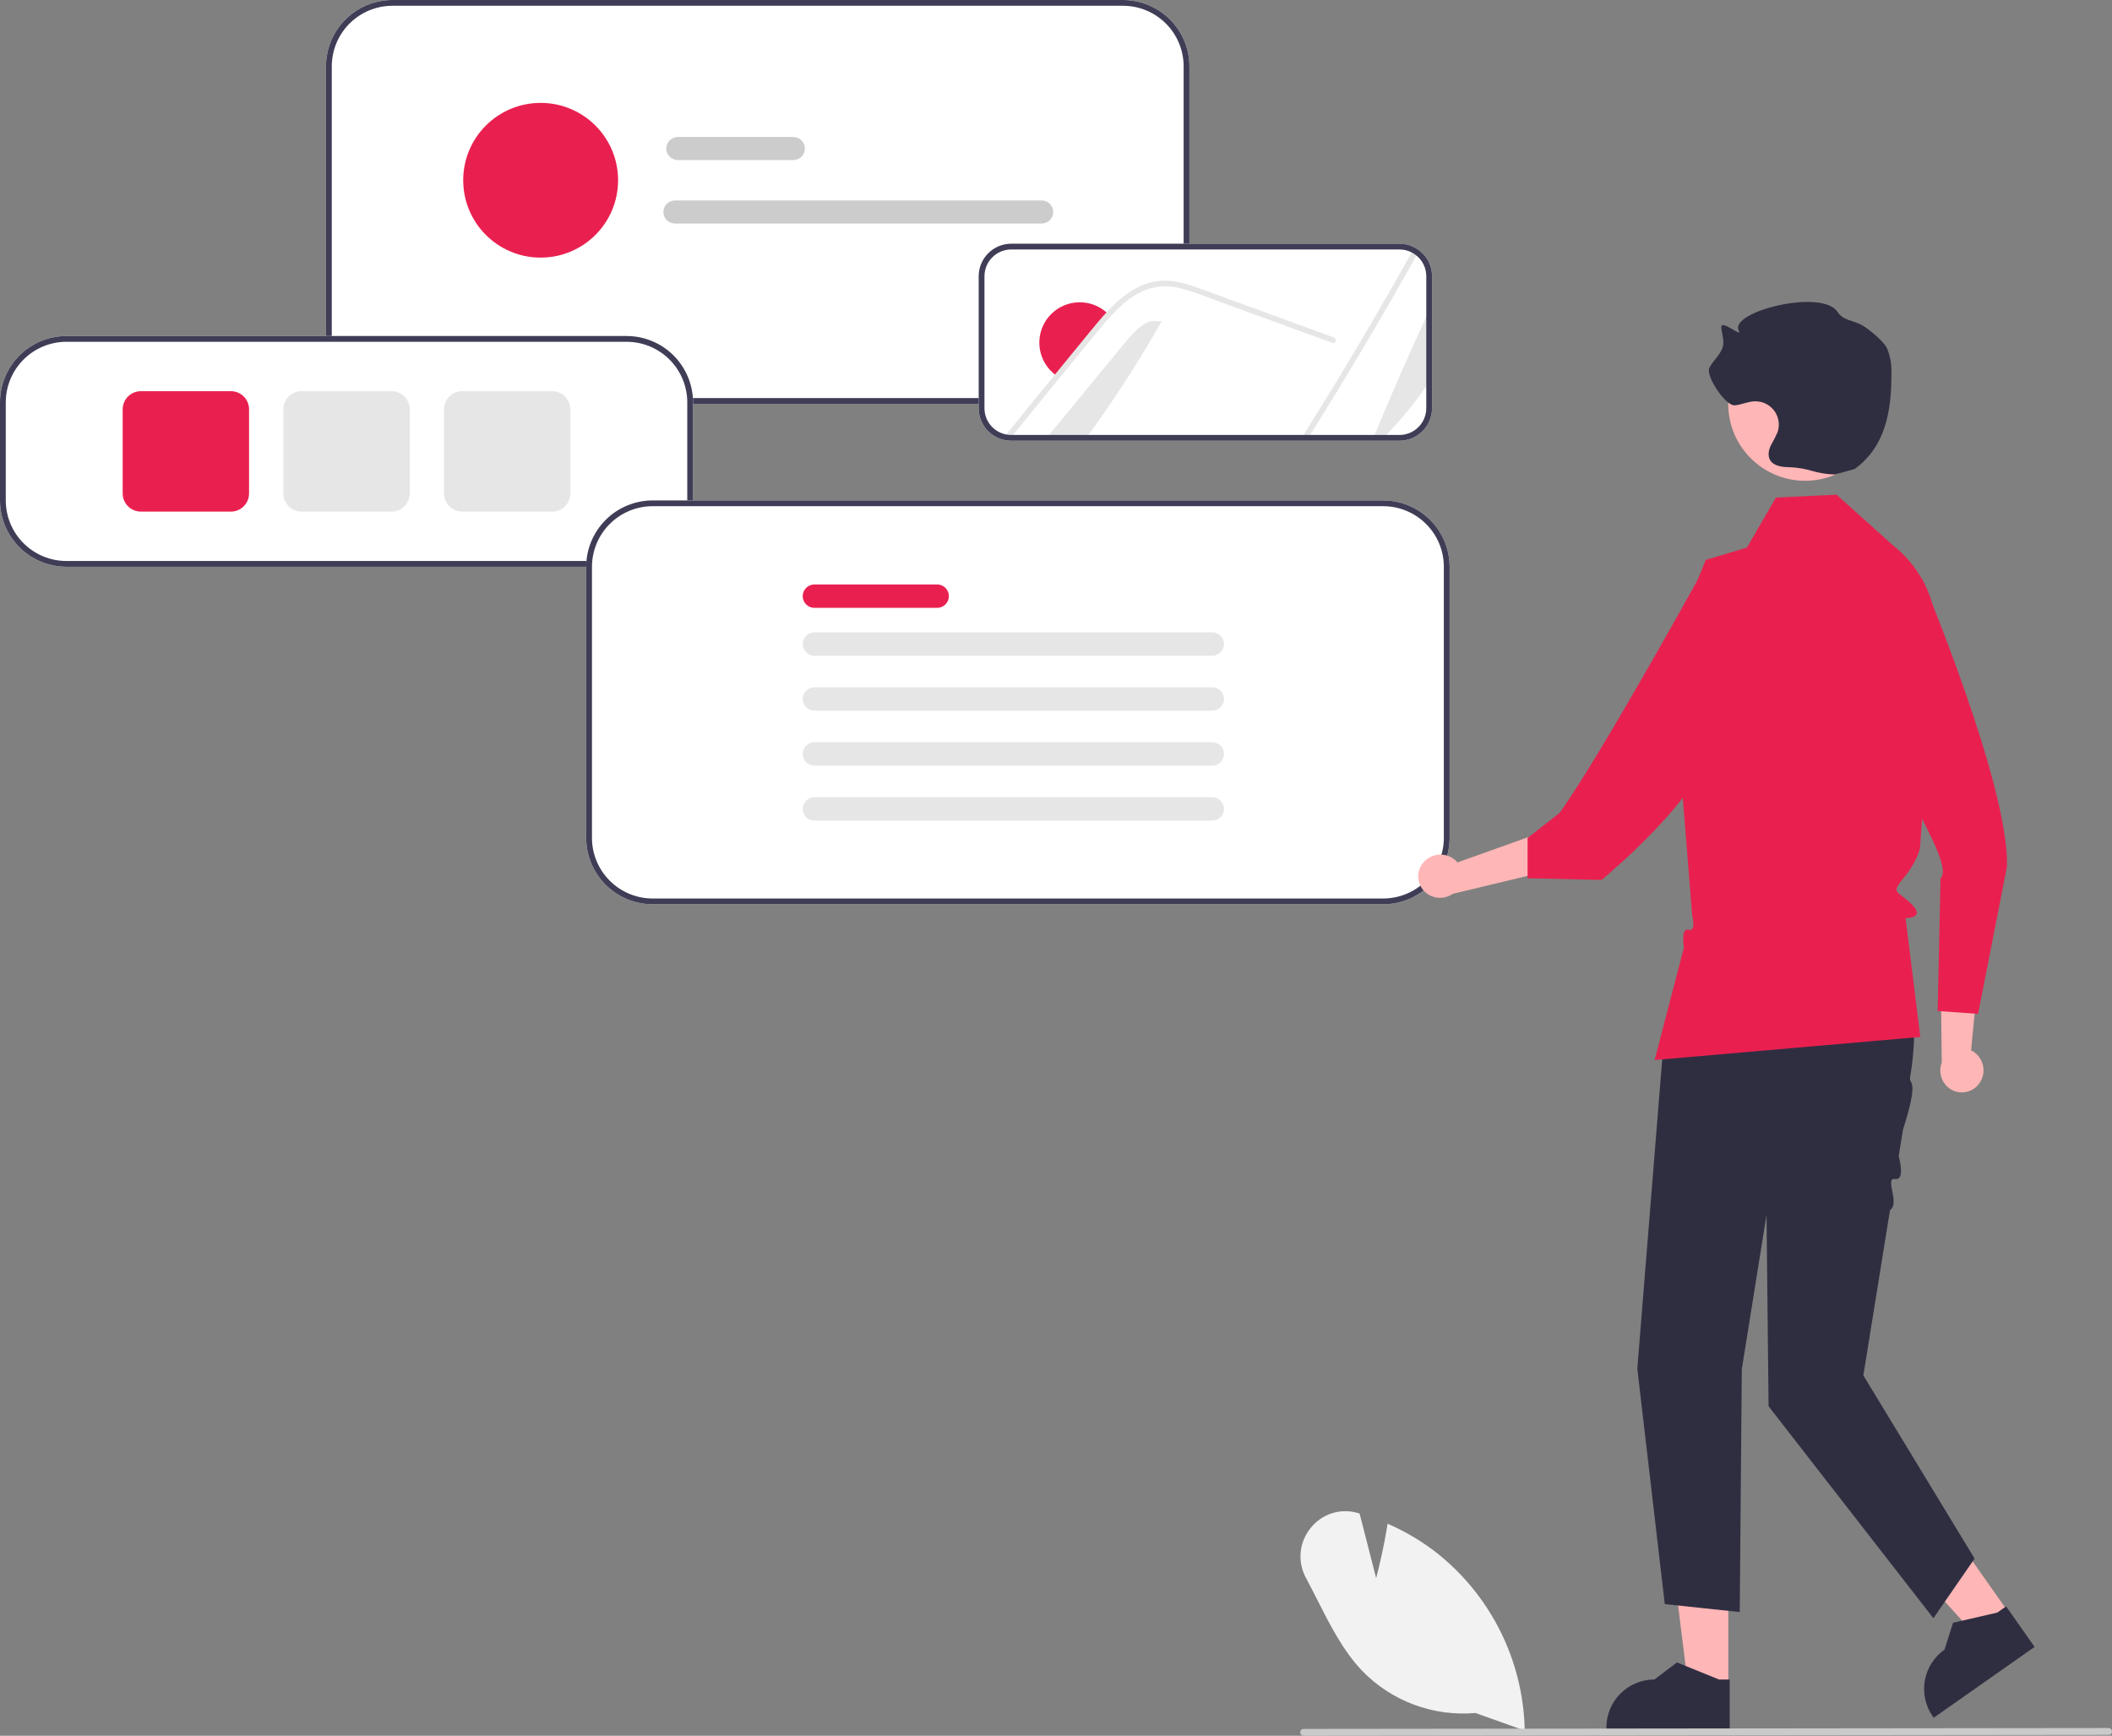 <svg width="539" height="443" viewBox="0 0 539 443" fill="none" xmlns="http://www.w3.org/2000/svg">
<rect x="0" y="0" width="539" height="443" fill="#808080" stroke="none"/>
<g clip-path="url(#clip0_94_228)">
<path d="M286.6 103.065H100.149C95.655 103.06 91.346 101.275 88.169 98.1C84.991 94.926 83.204 90.622 83.198 86.133V16.932C83.204 12.443 84.991 8.139 88.169 4.965C91.346 1.791 95.655 0.005 100.149 0H286.6C291.094 0.005 295.402 1.791 298.58 4.965C301.758 8.139 303.545 12.443 303.55 16.932V86.133C303.545 90.622 301.758 94.926 298.58 98.1C295.402 101.275 291.094 103.06 286.6 103.065Z" fill="white"/>
<path d="M286.6 103.065H100.149C95.655 103.06 91.346 101.275 88.169 98.1C84.991 94.926 83.204 90.622 83.198 86.133V16.932C83.204 12.443 84.991 8.139 88.169 4.965C91.346 1.791 95.655 0.005 100.149 0H286.6C291.094 0.005 295.402 1.791 298.58 4.965C301.758 8.139 303.545 12.443 303.55 16.932V86.133C303.545 90.622 301.758 94.926 298.58 98.1C295.402 101.275 291.094 103.06 286.6 103.065ZM100.149 1.472C96.046 1.477 92.112 3.107 89.21 6.005C86.309 8.904 84.677 12.833 84.672 16.932V86.133C84.677 90.232 86.309 94.161 89.21 97.06C92.112 99.958 96.046 101.588 100.149 101.593H286.6C290.703 101.588 294.637 99.958 297.538 97.06C300.44 94.161 302.072 90.232 302.076 86.133V16.932C302.072 12.833 300.44 8.904 297.538 6.005C294.637 3.107 290.703 1.477 286.6 1.472H100.149Z" fill="#3F3D56"/>
<path d="M357.152 112.483H257.979C257.353 112.476 256.73 112.397 256.122 112.248C254.308 111.813 252.694 110.778 251.541 109.313C250.388 107.847 249.764 106.036 249.769 104.172V70.499C249.773 68.296 250.651 66.185 252.211 64.628C253.77 63.071 255.885 62.196 258.09 62.195H357.152C358.488 62.191 359.804 62.513 360.986 63.132C361.457 63.376 361.903 63.666 362.316 63.999C363.303 64.77 364.1 65.757 364.647 66.884C365.194 68.01 365.477 69.247 365.473 70.499V104.172C365.47 106.375 364.593 108.488 363.033 110.046C361.473 111.604 359.358 112.481 357.152 112.483Z" fill="white"/>
<path d="M350.505 111.747C355.008 100.815 359.751 89.99 364.736 79.274V97.443C361.337 102.608 357.404 107.402 353.003 111.747H350.505Z" fill="#E6E6E6"/>
<path d="M361.854 64.572C352.944 80.54 343.622 96.265 333.886 111.747H332.191C342.089 96.022 351.573 80.035 360.645 63.785C361.074 64.006 361.478 64.27 361.854 64.572Z" fill="#E6E6E6"/>
<path d="M296.471 82.005C290.648 92.289 284.223 102.22 277.229 111.747H267.125C273.743 103.693 280.366 95.639 286.993 87.585C288.895 85.266 290.958 82.837 293.81 81.895L296.471 82.005Z" fill="#E6E6E6"/>
<path d="M283.043 80.356C281.989 81.453 280.98 82.594 280.029 83.779C277.936 86.297 275.873 88.837 273.802 91.369C272.512 92.945 271.222 94.52 269.948 96.096C269.543 95.836 269.158 95.545 268.798 95.227C266.762 93.461 265.499 90.969 265.279 88.284C265.06 85.6 265.903 82.936 267.626 80.865C269.349 78.793 271.816 77.478 274.498 77.201C277.18 76.924 279.864 77.708 281.975 79.384C282.355 79.681 282.712 80.005 283.043 80.356Z" fill="#E9204F"/>
<path d="M340.033 87.512L320.665 80.437L311.048 76.925C307.916 75.784 304.791 74.481 301.556 73.657C298.742 72.854 295.755 72.892 292.963 73.767C290.473 74.688 288.195 76.1 286.264 77.919C285.409 78.707 284.581 79.519 283.78 80.356C282.726 81.453 281.717 82.594 280.766 83.779C278.673 86.297 276.61 88.837 274.539 91.369C273.249 92.945 271.959 94.52 270.684 96.096C266.425 101.3 262.19 106.517 257.979 111.747C257.413 111.74 256.849 111.669 256.299 111.533C260.691 106.086 265.103 100.65 269.535 95.227C270.043 94.594 270.566 93.953 271.082 93.32C273.242 90.677 275.403 88.037 277.568 85.399C279.241 83.36 280.899 81.306 282.712 79.384C282.874 79.208 283.036 79.038 283.205 78.862C286.883 75.063 291.474 71.706 296.972 71.618C300.207 71.566 303.332 72.589 306.339 73.671C309.574 74.842 312.802 76.035 316.037 77.22L335.537 84.346L340.416 86.128C341.278 86.437 340.91 87.836 340.033 87.512Z" fill="#E6E6E6"/>
<path d="M357.152 112.483H257.979C257.353 112.476 256.73 112.397 256.122 112.248C254.308 111.813 252.694 110.778 251.541 109.313C250.388 107.847 249.764 106.036 249.769 104.172V70.499C249.773 68.296 250.651 66.185 252.211 64.628C253.77 63.071 255.885 62.196 258.09 62.195H357.152C358.488 62.191 359.804 62.513 360.986 63.132C361.457 63.376 361.903 63.666 362.316 63.999C363.303 64.77 364.1 65.757 364.647 66.884C365.194 68.01 365.477 69.247 365.473 70.499V104.172C365.47 106.375 364.593 108.488 363.033 110.046C361.473 111.604 359.358 112.481 357.152 112.483ZM258.09 63.667C256.276 63.668 254.536 64.388 253.252 65.669C251.969 66.949 251.246 68.686 251.243 70.499V104.172C251.239 105.706 251.753 107.196 252.701 108.402C253.65 109.609 254.979 110.46 256.472 110.818C256.968 110.94 257.477 111.004 257.988 111.011H357.152C358.967 111.009 360.707 110.287 361.991 109.005C363.274 107.723 363.996 105.985 363.999 104.172V70.499C364.002 69.468 363.769 68.451 363.318 67.524C362.868 66.597 362.211 65.786 361.399 65.151C361.06 64.878 360.694 64.639 360.307 64.439C359.334 63.929 358.251 63.664 357.152 63.667H258.09Z" fill="#3F3D56"/>
<path d="M159.921 144.651H16.95C12.456 144.646 8.148 142.86 4.97 139.686C1.792 136.512 0.005 132.208 0 127.719V102.688C0.005 98.199 1.793 93.896 4.97 90.721C8.148 87.547 12.456 85.761 16.95 85.756H159.921C164.415 85.761 168.723 87.547 171.901 90.721C175.078 93.896 176.866 98.199 176.871 102.688V127.719C176.866 132.208 175.079 136.512 171.901 139.686C168.723 142.86 164.415 144.646 159.921 144.651Z" fill="white"/>
<path d="M159.921 144.651H16.95C12.456 144.646 8.148 142.86 4.97 139.686C1.792 136.512 0.005 132.208 0 127.719V102.688C0.005 98.199 1.793 93.896 4.97 90.721C8.148 87.547 12.456 85.761 16.95 85.756H159.921C164.415 85.761 168.723 87.547 171.901 90.721C175.078 93.896 176.866 98.199 176.871 102.688V127.719C176.866 132.208 175.079 136.512 171.901 139.686C168.723 142.86 164.415 144.646 159.921 144.651ZM16.95 87.229C12.847 87.233 8.913 88.864 6.012 91.762C3.111 94.66 1.479 98.59 1.474 102.688V127.719C1.479 131.817 3.111 135.747 6.012 138.645C8.913 141.543 12.847 143.174 16.95 143.178H159.921C164.024 143.174 167.958 141.543 170.859 138.645C173.76 135.747 175.392 131.817 175.397 127.719V102.688C175.393 98.59 173.76 94.66 170.859 91.762C167.958 88.864 164.024 87.233 159.921 87.229H16.95Z" fill="#3F3D56"/>
<path d="M58.93 130.572H35.945C34.717 130.571 33.539 130.083 32.67 129.215C31.801 128.347 31.312 127.17 31.311 125.943V104.464C31.312 103.237 31.801 102.06 32.67 101.192C33.539 100.324 34.717 99.836 35.945 99.835H58.93C60.158 99.836 61.336 100.324 62.205 101.192C63.074 102.06 63.562 103.237 63.564 104.464V125.943C63.562 127.17 63.074 128.347 62.205 129.215C61.336 130.083 60.158 130.571 58.93 130.572Z" fill="#E9204F"/>
<path d="M99.928 130.572H76.943C75.715 130.571 74.537 130.083 73.668 129.215C72.799 128.347 72.311 127.17 72.309 125.943V104.464C72.311 103.237 72.799 102.06 73.668 101.192C74.537 100.324 75.715 99.836 76.943 99.835H99.928C101.156 99.836 102.334 100.324 103.203 101.192C104.072 102.06 104.561 103.237 104.562 104.464V125.943C104.56 127.17 104.072 128.347 103.203 129.215C102.334 130.083 101.156 130.571 99.928 130.572Z" fill="#E6E6E6"/>
<path d="M140.926 130.572H117.941C116.713 130.571 115.535 130.083 114.666 129.215C113.797 128.347 113.309 127.17 113.307 125.943V104.464C113.309 103.237 113.797 102.06 114.666 101.192C115.535 100.324 116.713 99.836 117.941 99.835H140.926C142.154 99.836 143.332 100.324 144.201 101.192C145.07 102.06 145.559 103.237 145.56 104.464V125.943C145.559 127.17 145.07 128.347 144.201 129.215C143.332 130.083 142.154 130.571 140.926 130.572Z" fill="#E6E6E6"/>
<path d="M202.465 40.849H172.986C172.204 40.849 171.454 40.539 170.902 39.987C170.349 39.435 170.038 38.686 170.038 37.905C170.038 37.124 170.349 36.375 170.902 35.822C171.454 35.27 172.204 34.96 172.986 34.96H202.465C203.246 34.96 203.996 35.27 204.549 35.822C205.102 36.375 205.412 37.124 205.412 37.905C205.412 38.686 205.102 39.435 204.549 39.987C203.996 40.539 203.246 40.849 202.465 40.849Z" fill="#CCCCCC"/>
<path d="M265.843 57.045H172.249C171.467 57.045 170.717 56.735 170.165 56.183C169.612 55.63 169.301 54.882 169.301 54.1C169.301 53.319 169.612 52.571 170.165 52.018C170.717 51.466 171.467 51.156 172.249 51.156H265.843C266.625 51.156 267.375 51.466 267.928 52.018C268.481 52.571 268.791 53.319 268.791 54.1C268.791 54.882 268.481 55.63 267.928 56.183C267.375 56.735 266.625 57.045 265.843 57.045Z" fill="#CCCCCC"/>
<path d="M137.977 65.746C148.893 65.746 157.742 56.907 157.742 46.003C157.742 35.099 148.893 26.259 137.977 26.259C127.062 26.259 118.213 35.099 118.213 46.003C118.213 56.907 127.062 65.746 137.977 65.746Z" fill="#E9204F"/>
<path d="M353.005 230.784H166.554C162.06 230.779 157.751 228.993 154.574 225.819C151.396 222.645 149.608 218.341 149.603 213.852V144.651C149.609 140.162 151.396 135.858 154.574 132.683C157.751 129.509 162.06 127.724 166.554 127.719H353.005C357.499 127.724 361.807 129.509 364.985 132.683C368.163 135.858 369.95 140.162 369.955 144.651V213.852C369.95 218.341 368.163 222.645 364.985 225.819C361.807 228.993 357.499 230.779 353.005 230.784Z" fill="white"/>
<path d="M353.005 230.784H166.554C162.06 230.779 157.751 228.993 154.574 225.819C151.396 222.645 149.608 218.341 149.603 213.852V144.651C149.609 140.162 151.396 135.858 154.574 132.683C157.751 129.509 162.06 127.724 166.554 127.719H353.005C357.499 127.724 361.807 129.509 364.985 132.683C368.163 135.858 369.95 140.162 369.955 144.651V213.852C369.95 218.341 368.163 222.645 364.985 225.819C361.807 228.993 357.499 230.779 353.005 230.784ZM166.554 129.191C162.45 129.195 158.517 130.826 155.615 133.724C152.714 136.622 151.082 140.552 151.077 144.651V213.852C151.082 217.95 152.714 221.88 155.615 224.778C158.517 227.676 162.45 229.307 166.554 229.311H353.005C357.108 229.307 361.042 227.676 363.943 224.778C366.845 221.88 368.477 217.95 368.481 213.852V144.651C368.477 140.552 366.845 136.622 363.943 133.724C361.042 130.826 357.108 129.195 353.005 129.191H166.554Z" fill="#3F3D56"/>
<path d="M239.173 155.137H207.854C207.461 155.137 207.072 155.06 206.708 154.911C206.345 154.761 206.015 154.541 205.737 154.263C205.458 153.986 205.238 153.656 205.087 153.293C204.936 152.931 204.859 152.542 204.859 152.149C204.859 151.756 204.936 151.367 205.087 151.005C205.238 150.642 205.458 150.312 205.737 150.035C206.015 149.757 206.345 149.537 206.708 149.387C207.072 149.238 207.461 149.161 207.854 149.161H239.173C239.965 149.163 240.725 149.478 241.285 150.038C241.844 150.598 242.159 151.357 242.159 152.149C242.159 152.941 241.844 153.7 241.285 154.26C240.725 154.82 239.965 155.135 239.173 155.137Z" fill="#E9204F"/>
<path d="M309.378 167.356H207.854C207.061 167.356 206.3 167.041 205.74 166.481C205.179 165.921 204.864 165.161 204.864 164.368C204.864 163.576 205.179 162.816 205.74 162.256C206.3 161.696 207.061 161.381 207.854 161.381H309.378C310.172 161.381 310.932 161.696 311.493 162.256C312.054 162.816 312.369 163.576 312.369 164.368C312.369 165.161 312.054 165.921 311.493 166.481C310.932 167.041 310.172 167.356 309.378 167.356Z" fill="#E6E6E6"/>
<path d="M309.378 181.382H207.854C207.462 181.382 207.073 181.305 206.71 181.155C206.347 181.005 206.017 180.785 205.74 180.507C205.462 180.23 205.242 179.9 205.091 179.538C204.941 179.175 204.864 178.787 204.864 178.395C204.864 178.002 204.941 177.614 205.091 177.251C205.242 176.889 205.462 176.559 205.74 176.282C206.017 176.005 206.347 175.785 206.71 175.634C207.073 175.484 207.462 175.407 207.854 175.407H309.378C310.172 175.407 310.932 175.722 311.493 176.282C312.054 176.842 312.369 177.602 312.369 178.395C312.369 179.187 312.054 179.947 311.493 180.507C310.932 181.067 310.172 181.382 309.378 181.382Z" fill="#E6E6E6"/>
<path d="M309.378 195.408H207.854C207.461 195.409 207.072 195.332 206.708 195.182C206.345 195.032 206.015 194.812 205.737 194.535C205.458 194.257 205.238 193.928 205.087 193.565C204.936 193.202 204.859 192.813 204.859 192.421C204.859 192.028 204.936 191.639 205.087 191.276C205.238 190.914 205.458 190.584 205.737 190.307C206.015 190.029 206.345 189.809 206.708 189.659C207.072 189.509 207.461 189.432 207.854 189.433H309.378C310.171 189.434 310.93 189.75 311.49 190.31C312.05 190.87 312.364 191.629 312.364 192.421C312.364 193.212 312.05 193.971 311.49 194.532C310.93 195.092 310.171 195.407 309.378 195.408Z" fill="#E6E6E6"/>
<path d="M309.378 209.435H207.854C207.061 209.435 206.3 209.12 205.74 208.56C205.179 207.999 204.864 207.239 204.864 206.447C204.864 205.655 205.179 204.895 205.74 204.335C206.3 203.774 207.061 203.459 207.854 203.459H309.378C310.172 203.459 310.932 203.774 311.493 204.335C312.054 204.895 312.369 205.655 312.369 206.447C312.369 207.239 312.054 207.999 311.493 208.56C310.932 209.12 310.172 209.435 309.378 209.435Z" fill="#E6E6E6"/>
<path d="M441.077 430.605L430.844 430.604L425.975 391.172L441.08 391.172L441.077 430.605Z" fill="#FFB6B6"/>
<path d="M441.438 441.269L409.967 441.268V440.871C409.967 437.625 411.258 434.513 413.555 432.219C415.852 429.924 418.968 428.635 422.216 428.635L427.965 424.278L438.691 428.635L441.438 428.635L441.438 441.269Z" fill="#2F2E41"/>
<path d="M512.808 411.8L504.437 417.679L477.749 388.221L490.104 379.542L512.808 411.8Z" fill="#FFB6B6"/>
<path d="M519.244 420.317L493.5 438.398L493.271 438.073C491.403 435.419 490.667 432.131 491.224 428.934C491.782 425.737 493.588 422.892 496.246 421.026L496.246 421.025L498.44 414.158L509.723 411.56L511.97 409.981L519.244 420.317Z" fill="#2F2E41"/>
<path d="M481.852 234.43L482.702 236.245C488.292 248.173 489.721 261.508 487.549 274.498C487.387 275.005 487.418 275.554 487.635 276.04C488.982 277.618 486.869 284.475 485.657 288.304L484.565 295.075C484.565 295.075 486.376 301.364 483.626 300.902C480.876 300.44 484.971 307.147 482.348 308.828L475.543 351.027L503.934 397.77L493.419 413.001L451.357 358.905L450.832 310.06L444.522 349.451L443.997 411.426L424.867 409.394L417.858 349.309L424.543 266.214L435.059 230.185L481.852 234.43Z" fill="#2F2E41"/>
<path d="M363.377 220.004C364.369 218.898 365.754 218.222 367.237 218.12C368.72 218.018 370.184 218.498 371.318 219.459C371.546 219.658 371.756 219.875 371.948 220.108L390.696 213.41L397.445 221.717L370.77 228.119C369.739 228.838 368.499 229.195 367.244 229.136C365.988 229.076 364.788 228.603 363.83 227.79C363.289 227.322 362.846 226.753 362.525 226.114C362.205 225.475 362.014 224.78 361.962 224.067C361.911 223.354 362.001 222.639 362.226 221.961C362.452 221.282 362.809 220.656 363.277 220.115C363.31 220.078 363.343 220.04 363.377 220.004Z" fill="#FFB6B6"/>
<path d="M468.708 126.246L453.232 126.983L445.831 139.754L435.316 142.905L426.378 164.964L431.86 233.729C431.86 233.729 432.959 237.888 430.936 237.281C428.912 236.673 429.737 241.886 429.737 241.886L422.28 270.538L490.08 264.648L486.315 234.292C486.315 234.292 491.55 234.46 487.869 230.784C484.189 227.107 482.399 228.279 485.935 223.932C489.47 219.586 489.996 216.435 489.996 216.435L491.573 194.901L494.173 164.596C494.586 159.787 493.796 154.951 491.873 150.523C489.951 146.095 486.957 142.214 483.161 139.229L468.708 126.246Z" fill="#E9204F"/>
<path d="M505.235 276.355C506.066 275.124 506.383 273.617 506.119 272.156C505.855 270.694 505.031 269.393 503.821 268.53C503.572 268.358 503.31 268.207 503.037 268.079L504.953 248.281L495.239 243.776L495.549 271.179C495.104 272.353 495.06 273.642 495.425 274.843C495.79 276.045 496.543 277.092 497.566 277.821C498.152 278.23 498.813 278.52 499.512 278.674C500.21 278.829 500.932 278.844 501.636 278.719C502.341 278.594 503.014 278.332 503.617 277.948C504.219 277.564 504.741 277.064 505.151 276.479C505.179 276.438 505.207 276.397 505.235 276.355Z" fill="#FFB6B6"/>
<path d="M490.576 147.815C490.576 147.815 512.862 200.848 512.189 221.214L504.819 258.759L494.502 258.023L495.239 224.158C499.004 220.313 483.248 198.599 478.054 183.317L490.576 147.815Z" fill="#E9204F"/>
<path d="M436.368 142.38C436.368 142.38 408.701 192.705 397.987 207.506L389.853 213.852V224.158L408.765 224.575C408.765 224.575 436.893 201.204 435.842 189.649C434.79 178.094 436.368 142.38 436.368 142.38Z" fill="#E9204F"/>
<path d="M460.683 122.7C471.522 122.7 480.309 113.922 480.309 103.094C480.309 92.266 471.522 83.489 460.683 83.489C449.843 83.489 441.056 92.266 441.056 103.094C441.056 113.922 449.843 122.7 460.683 122.7Z" fill="#FFB6B6"/>
<path d="M468.267 121.093C462.635 120.908 462.123 119.422 456.491 119.238C454.698 119.179 452.581 118.933 451.714 117.364C451.097 116.246 451.381 114.839 451.924 113.684C452.567 112.581 453.146 111.443 453.659 110.274C453.969 109.358 454.05 108.38 453.896 107.426C453.742 106.471 453.357 105.568 452.776 104.795C452.194 104.022 451.433 103.402 450.558 102.989C449.683 102.576 448.72 102.382 447.753 102.423C446.039 102.497 444.429 103.302 442.72 103.45C440.376 103.651 435.193 95.92 436.272 93.832C437.323 91.799 439.437 90.265 439.769 88.002C439.986 86.521 439.375 85.05 439.291 83.556C439.167 81.341 444.788 86.336 443.759 84.37C441.233 79.548 465.03 73.569 468.947 79.61C470.412 81.867 473.021 81.713 475.347 83.069C476.871 83.958 480.72 87.023 481.595 88.934C482.399 90.884 482.779 92.982 482.71 95.09C482.745 104.891 481.25 113.907 473.336 119.701" fill="#2F2E41"/>
<path d="M376.545 437.186C371.223 437.654 365.864 436.93 360.858 435.064C355.852 433.199 351.327 430.24 347.613 426.404C342.756 421.289 339.422 414.705 336.199 408.337C335.261 406.484 334.291 404.568 333.304 402.732C332.204 400.73 331.729 398.444 331.941 396.17C332.153 393.896 333.041 391.738 334.492 389.972C335.882 388.208 337.77 386.899 339.911 386.216C342.052 385.533 344.35 385.505 346.507 386.138L346.977 386.274L351.21 402.774C351.842 400.313 353.197 394.768 354.053 389.335L354.125 388.88L354.547 389.067C358.967 391.021 363.123 393.523 366.918 396.514C373.639 401.9 379.106 408.683 382.939 416.393C386.771 424.103 388.877 432.553 389.109 441.158L389.12 441.671L376.545 437.186Z" fill="#F2F2F2"/>
<path d="M538.123 442.774L332.694 443C332.461 443 332.238 442.907 332.074 442.743C331.909 442.579 331.817 442.356 331.817 442.123C331.817 441.891 331.909 441.668 332.074 441.503C332.238 441.339 332.461 441.247 332.694 441.247L538.123 441.021C538.238 441.02 538.352 441.043 538.459 441.086C538.566 441.13 538.663 441.195 538.745 441.276C538.826 441.358 538.891 441.454 538.936 441.561C538.98 441.668 539.003 441.782 539.003 441.897C539.003 442.012 538.98 442.127 538.936 442.233C538.891 442.34 538.826 442.436 538.745 442.518C538.663 442.599 538.566 442.664 538.459 442.708C538.352 442.752 538.238 442.774 538.123 442.774Z" fill="#CACACA"/>
</g>
<defs>
<clipPath id="clip0_94_228">
<rect width="539" height="443" fill="white"/>
</clipPath>
</defs>
</svg>
